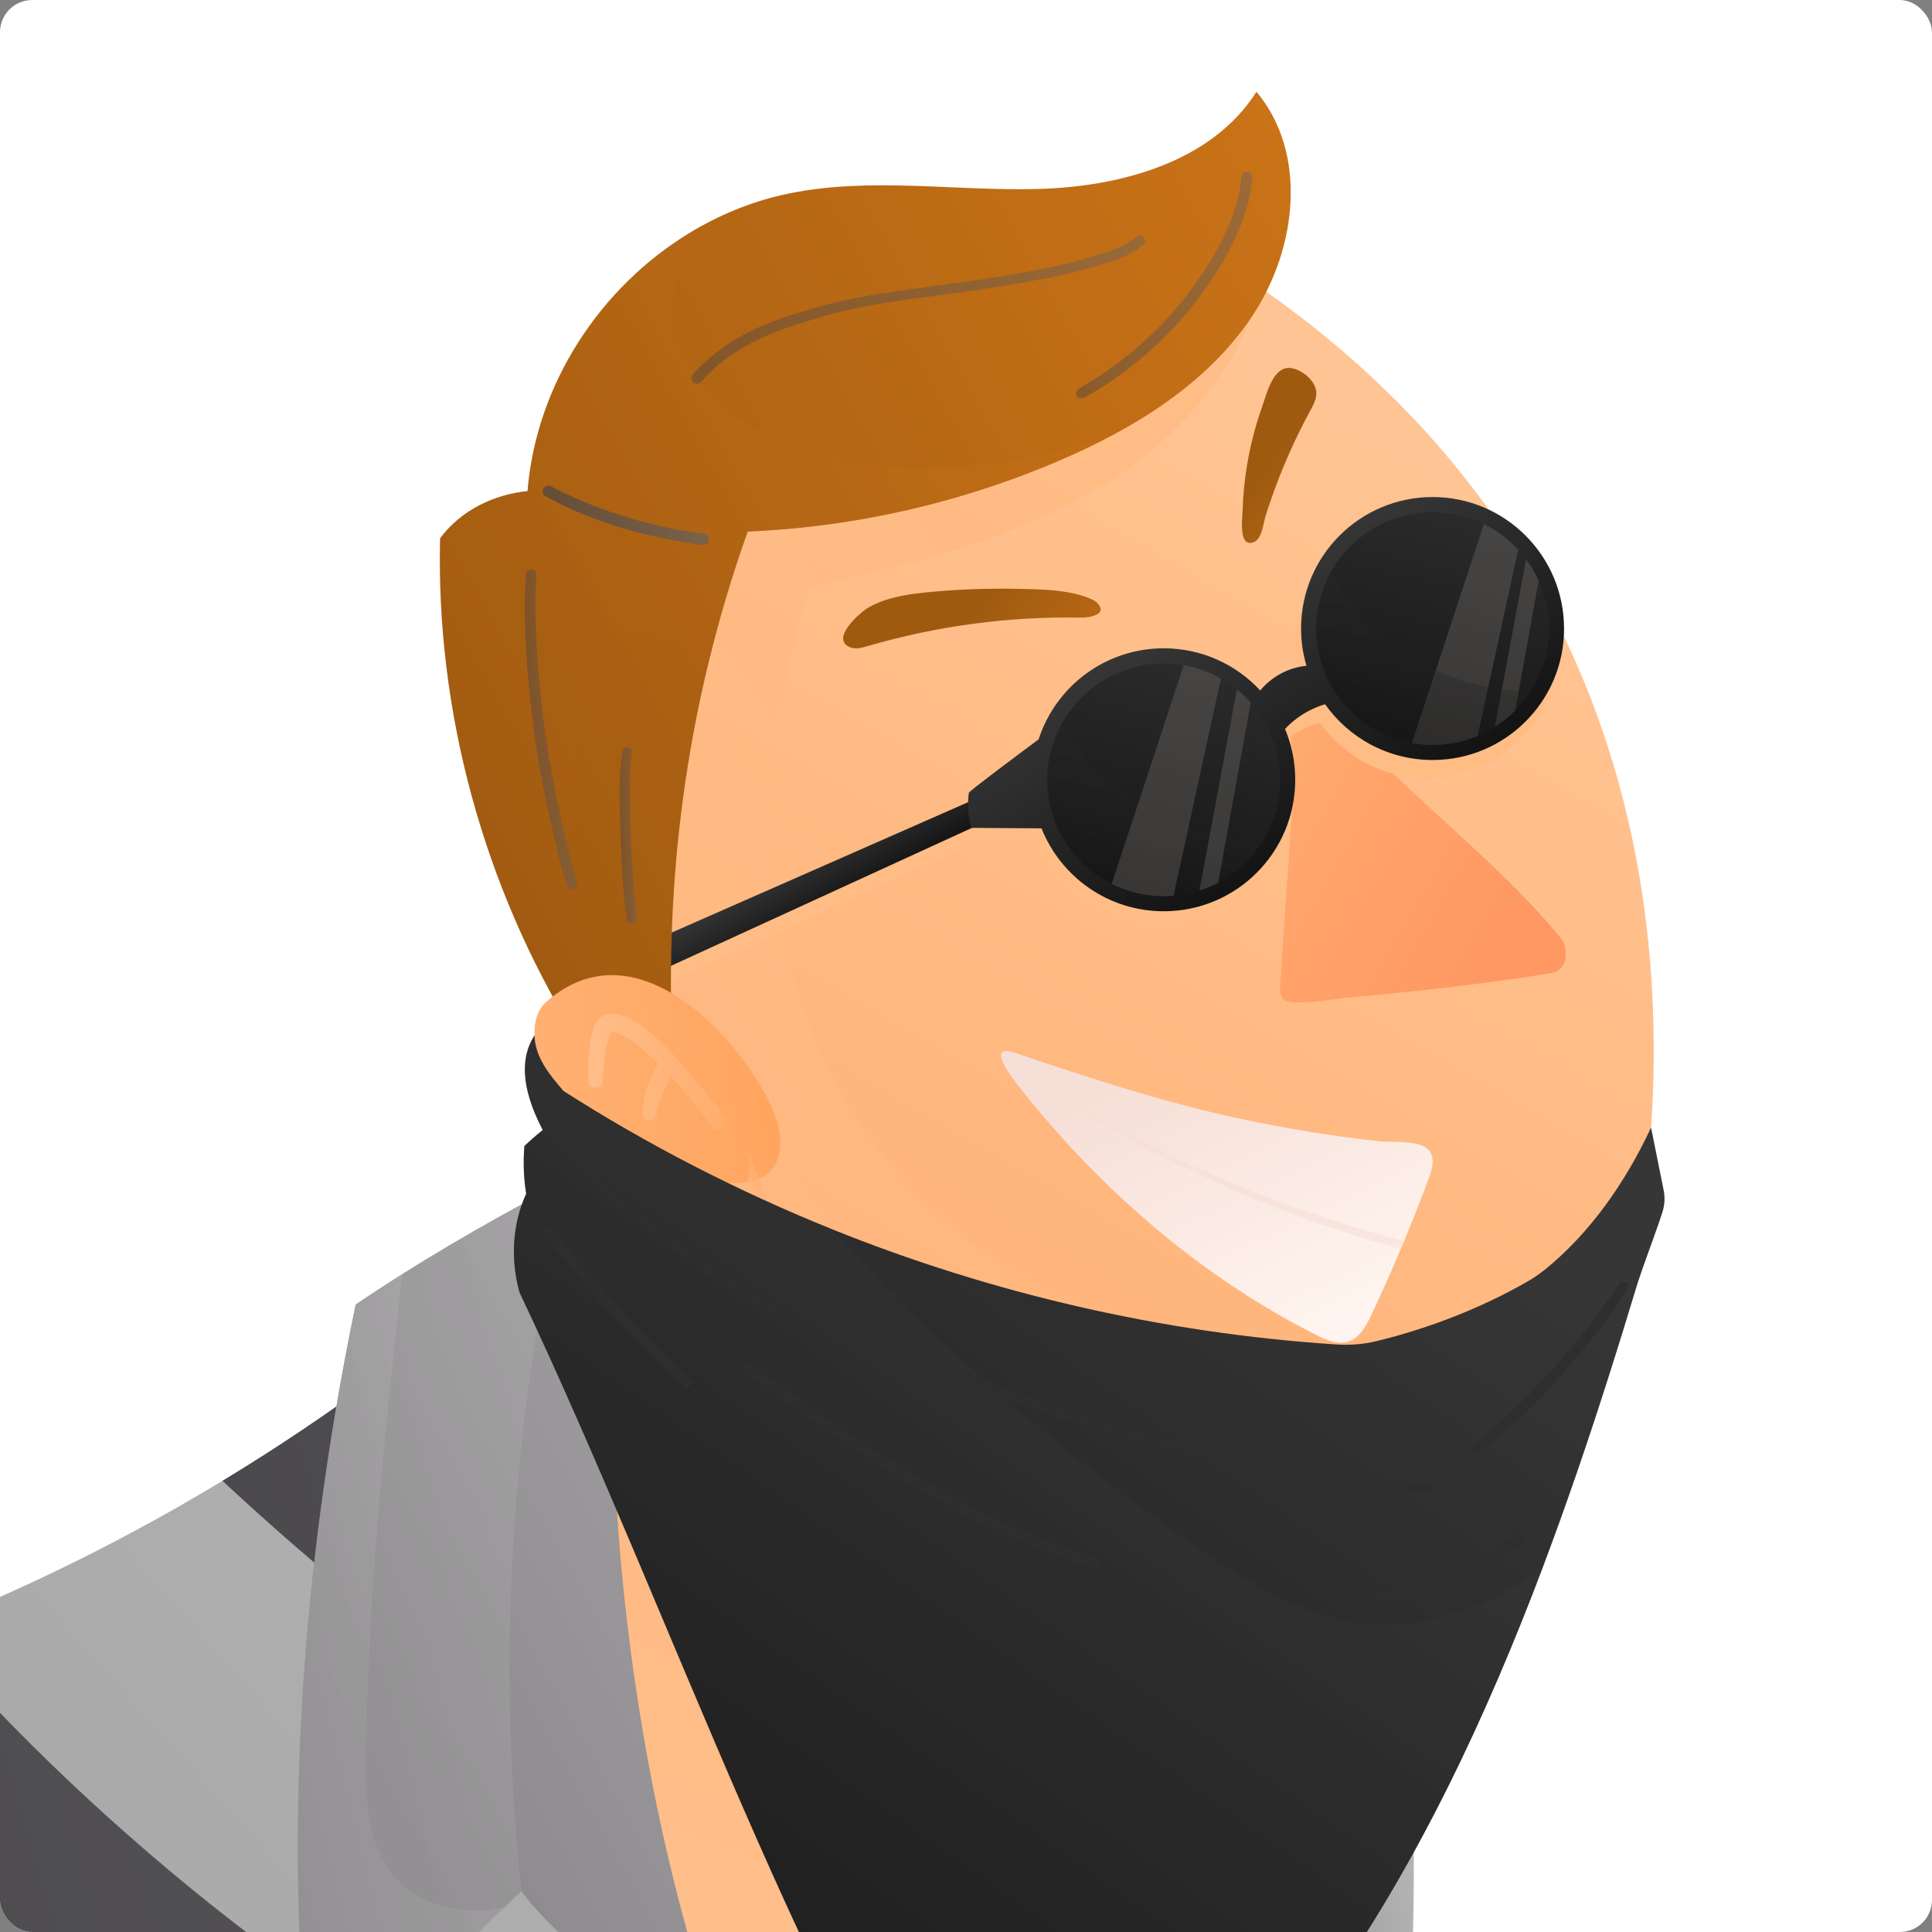 <svg width="480" height="480" viewBox="0 0 480 480" fill="none" xmlns="http://www.w3.org/2000/svg">
<rect x="0" y="0" width="480" height="480" fill="#808080" stroke="none"/>
<g clip-path="url(#clip0_26486_108183)">
<rect width="480" height="480" rx="8" fill="white"/>
<path d="M346.11 592.57C345.82 616.2 339.74 644.75 329.33 676.22C319.42 706.17 305.58 738.75 289.05 772.25C275.77 799.14 260.77 826.62 244.66 853.79C226.26 884.84 206.43 915.49 186.12 944.42C172.68 963.56 159.03 981.95 145.44 999.2C133.5 1014.35 121.61 1028.64 109.96 1041.78C94.08 1059.69 78.64 1075.48 64.11 1088.49C62.87 1089.38 61.61 1090.25 60.34 1091.08C47.76 1099.31 33.8 1104.71 18.88 1107.77C18.48 1099.39 18.42 1090.99 18.69 1082.6C19.04 1072.05 19.92 1061.51 21.31 1051.06C-2.18 1067.78 -26.25 1082.96 -51.04 1096.54C-52.28 1097.22 -53.51 1097.89 -54.75 1098.56C-58.77 1100.73 -62.81 1102.87 -66.87 1104.96C-181.12 1080.69 -304.16 991.11 -304.16 991.11C-302.31 974.43 -300.39 958.24 -298.41 942.55C-294.39 910.71 -290.1 880.86 -285.58 852.87C-281.29 826.3 -276.78 801.41 -272.08 778.07C-265.16 743.67 -257.8 712.65 -250.08 684.64C-241.69 654.18 -232.87 627.29 -223.72 603.52C-211.68 572.26 -199.06 546.38 -186.03 524.84C-184.79 522.79 -183.54 520.77 -182.29 518.8C-159.52 482.77 -135.61 459.55 -111.56 443.64C-95.22 432.82 -78.81 425.39 -62.67 419.6C-53.06 416.16 -43.16 413.63 -33.56 410.19C-28.71 408.45 -23.89 406.64 -19.1 404.75C6.66 394.59 31.57 382.24 55.27 367.91C58.8 365.78 62.29 363.6 65.76 361.38C90.69 345.44 114.21 327.28 135.89 307.14C143.48 300.09 150.85 292.79 157.98 285.26C172.53 285.21 172.61 276.7 182.46 265.99C223.08 287.76 263.96 311.37 303.47 335.11C303.77 369.25 307.52 403.16 313.3 436.81C316.76 456.93 320.94 476.96 325.53 496.89C327.75 506.5 330.06 516.1 332.44 525.67C334.48 533.89 336.57 542.1 338.69 550.3C341.02 559.34 344.42 568.27 345.44 577.59C345.96 582.33 346.18 587.33 346.11 592.58V592.57Z" fill="url(#paint0_linear_26486_108183)"/>
<path d="M332.44 525.671C229.89 495.731 133.91 441.201 55.28 367.911C58.81 365.781 62.3 363.601 65.77 361.381C90.7 345.441 114.22 327.281 135.9 307.141C184.18 363.031 245.38 407.781 313.3 436.811C316.76 456.931 320.94 476.961 325.53 496.891C327.75 506.501 330.06 516.101 332.44 525.671Z" fill="url(#paint1_linear_26486_108183)"/>
<path d="M346.11 592.57C345.82 616.2 339.74 644.75 329.33 676.22C160.36 659.97 -1.51 574.22 -111.55 443.64C-95.21 432.82 -78.8 425.39 -62.66 419.6C-53.05 416.16 -43.15 413.63 -33.55 410.19C-28.7 408.45 -23.88 406.64 -19.09 404.75C73 510.62 206.62 579.78 346.11 592.57Z" fill="url(#paint2_linear_26486_108183)"/>
<path d="M292.26 498.931C283.22 526.001 270.72 556.951 254.09 594.631C246.55 611.701 238.16 630.161 228.86 650.271C169.71 459.261 102.58 330.981 100 326.981C133.68 305.471 135.61 300.011 163.08 270.981C177.63 270.931 177.7 262.421 187.56 251.711C228.18 273.481 269.06 297.091 308.57 320.831C308.69 334.771 309.38 348.671 310.57 362.551C314.42 407.531 310.02 445.751 292.27 498.931H292.26Z" fill="url(#paint3_linear_26486_108183)"/>
<path style="mix-blend-mode:multiply" opacity="0.53" d="M292.26 498.93C283.22 526 270.72 556.95 254.09 594.63C202.85 524.34 154.7 450.2 131.4 366.58C124.9 343.28 140.56 329.61 152.69 322.84C164.81 316.08 180.81 316.1 192.14 324.11C202.01 331.08 207.301 342.72 211.811 353.93C222.491 380.5 231.291 407.87 243.671 433.7C255.491 458.36 270.94 481.91 292.26 498.93Z" fill="url(#paint4_linear_26486_108183)"/>
<path d="M402.32 330.072C401.56 333.042 400.72 336.052 399.73 338.992C396.51 348.632 391.78 357.772 383.65 363.612C371.51 372.342 355.05 371.412 340.29 369.012C313.31 364.632 286.98 356.482 262.18 345.012C260.14 344.072 258.1 343.102 256.08 342.112C235.61 332.102 216.27 319.832 198.54 305.542C190.01 298.662 181.84 291.322 174.11 283.552C172.17 281.612 170.26 279.632 168.4 277.632C167.93 277.152 167.47 276.652 166.99 276.152C166.14 275.232 165.3 274.322 164.46 273.402C166.29 227.012 145.58 160.632 180.06 129.542C214.54 98.462 262.23 65.362 308.56 68.342C310.23 69.452 311.87 70.572 313.48 71.692C316.53 73.822 319.49 75.982 322.36 78.172C429.45 159.752 414.64 281.892 402.33 330.062L402.32 330.072Z" fill="url(#paint5_linear_26486_108183)"/>
<path style="mix-blend-mode:multiply" opacity="0.35" d="M313.48 71.701C308.08 90.821 293.83 107.591 276.93 118.711C255.1 133.081 229.23 139.711 201.19 145.871C171.22 240.211 216.57 311.821 284.51 329.641C282.32 328.631 229.39 330.421 198.54 305.551C190.01 298.671 181.84 291.331 174.11 283.561C172.17 281.621 170.26 279.641 168.4 277.641C167.93 277.161 167.47 276.661 166.99 276.161C166.14 275.241 165.3 274.331 164.46 273.411C166.29 227.021 145.58 160.641 180.06 129.551C214.54 98.471 262.23 65.371 308.56 68.351C310.23 69.461 311.87 70.581 313.48 71.701Z" fill="url(#paint6_linear_26486_108183)"/>
<path d="M253.17 269.981C257.25 275.161 261.53 280.181 266.01 285.021C283.52 303.941 304.1 320.131 327.16 331.731C329.55 332.931 332.26 334.121 334.83 333.361C337.74 332.501 339.39 329.491 340.68 326.741C343.25 321.311 345.69 315.821 348.03 310.281C348.3 309.641 348.58 308.991 348.84 308.341C351.03 303.061 353.12 297.741 355.11 292.371C356.48 288.681 356.01 286.571 354.55 285.361C351.87 283.171 345.87 283.941 341.58 283.441C330.45 282.151 319.37 280.331 308.4 278.011C289.23 273.931 270.79 267.871 252.25 261.591C244.43 258.941 251.72 268.131 253.17 269.971V269.981Z" fill="url(#paint7_linear_26486_108183)"/>
<path style="mix-blend-mode:multiply" d="M254.07 266.591C260.95 271.421 268.07 275.971 275.38 280.121C288.09 287.361 301.32 293.761 314.88 299.221C321.71 301.981 328.641 304.481 335.671 306.661C339.731 307.921 343.86 309.221 348.02 310.291C348.29 309.651 348.57 309.001 348.83 308.351C347.79 308.081 346.75 307.801 345.71 307.521C341.8 306.441 337.921 305.291 334.051 304.051C319.961 299.541 306.04 294.361 292.72 287.901C279.48 281.481 266.711 274.101 254.421 266.001C254.041 265.751 253.711 266.351 254.061 266.591H254.07Z" fill="url(#paint8_linear_26486_108183)"/>
<path d="M318.05 245.891C318.01 245.291 318.05 244.671 318.09 244.071C319.07 229.741 320.05 215.411 321.03 201.081C321.46 194.871 321.26 188.861 320.66 182.621C320.35 179.371 320.45 174.521 318.62 171.651C317.74 170.271 319.47 168.661 320.82 169.451C326.91 173.011 332.2 179.051 337.33 183.881C343.02 189.241 348.67 194.621 354.41 199.931C365.87 210.531 377.69 220.831 387.64 232.911C389.89 235.641 389.63 241.081 385.3 241.781C368.4 244.521 351.26 246.401 334.22 247.911C331.49 248.151 320.09 250.331 318.64 248.001C318.24 247.371 318.09 246.641 318.04 245.891H318.05Z" fill="url(#paint9_linear_26486_108183)"/>
<path d="M313.74 131.05C313.33 132.66 312.71 134.27 311.4 134.73C307.67 136.04 308.66 128.83 308.71 127.11C308.82 123.21 309.2 119.31 309.84 115.46C310.66 110.54 311.92 105.7 313.59 101C314.67 97.95 316.33 90.65 320.89 91.47C323.87 92.01 327.5 95.09 327 98.4C326.8 99.7 326.15 100.88 325.52 102.04C322.53 107.55 319.89 113.24 317.63 119.08C316.47 122.07 315.41 125.09 314.44 128.15C314.2 128.9 314.02 129.98 313.74 131.05Z" fill="url(#paint10_linear_26486_108183)"/>
<path d="M229.541 147.241C224.841 147.721 219.911 148.561 215.761 150.941C213.661 152.151 206.071 158.821 211.261 160.831C212.631 161.361 214.17 160.931 215.58 160.521C232.73 155.501 250.641 153.111 268.511 153.451C270.291 153.481 275.18 152.871 272.82 150.021C272.26 149.341 271.431 148.951 270.611 148.621C265.151 146.451 258.471 146.401 252.651 146.291C244.941 146.141 237.221 146.451 229.541 147.231V147.241Z" fill="url(#paint11_linear_26486_108183)"/>
<path d="M17.21 579.49C16.99 586.41 16.56 593.3 15.94 600.16C13.5 627.28 8.11 654.01 1 680.44C-4.74 701.82 -11.61 723 -18.95 744.03C-23.79 757.92 -28.85 771.74 -33.92 785.51C-32.18 785.61 -30.42 785.7 -28.68 785.79C-29.06 786.87 -29.55 787.9 -30.13 788.89C-30.98 790.36 -32.03 791.7 -33.24 792.88C-31.72 793.53 -30.21 794.2 -28.71 794.9C-21.98 797.98 -15.42 801.43 -9.05 805.21L-8.13 820.21L-7.86 824.52C-9.76 826.96 -11.66 829.38 -13.57 831.82C-39.29 864.71 -65.01 897.6 -90.74 930.49C-131.31 923.65 -168.39 916.06 -204.67 905.68C-207.67 879.47 -209.61 852.96 -210.23 826.37C-210.99 794.16 -209.83 761.83 -206.34 729.77C-203.72 705.72 -199.78 681.84 -194.36 658.28C-189.56 637.45 -183.6 616.87 -176.35 596.67C-173.52 588.78 -170.49 580.94 -167.13 573.25C-159.7 556.2 -150.68 539.88 -138.93 525.52C-130.78 515.57 -121.18 506.61 -110.48 499.46C-98.77 491.63 -85.75 485.97 -71.89 483.58C-45.35 479 -15.85 487.9 0.58 509.24C15.55 528.7 18.01 554.93 17.22 579.47L17.21 579.49Z" fill="url(#paint12_linear_26486_108183)"/>
<g style="mix-blend-mode:multiply">
<path d="M241.25 202.941L159.63 238.861L160.56 246.721L242.65 209.081L241.25 202.941Z" fill="#FFBD85"/>
<path d="M387.27 160.701C387.27 178.741 372.65 193.361 354.61 193.361C343.57 193.361 333.8 187.881 327.89 179.501C324.11 180.621 320.63 182.761 317.94 185.641C319.57 189.531 320.47 193.801 320.47 198.281C320.47 216.321 305.85 230.941 287.81 230.941C274.03 230.941 262.24 222.411 257.44 210.341C251.63 210.291 245.83 210.261 240.01 210.221C239.16 207.451 238.98 204.441 239.39 201.511C239.49 201.061 252.27 191.531 256.72 188.231C260.96 175.101 273.28 165.611 287.81 165.611C297.28 165.611 305.81 169.641 311.78 176.091C314.6 172.651 318.83 170.381 323.27 169.951C322.4 167.011 321.93 163.911 321.93 160.691C321.93 142.651 336.56 128.031 354.6 128.031C372.64 128.031 387.26 142.651 387.26 160.691L387.27 160.701Z" fill="#FFBD85"/>
</g>
<path d="M242.57 198.4L160.94 234.31L161.87 242.18L243.97 204.54L242.57 198.4Z" fill="url(#paint13_linear_26486_108183)"/>
<path d="M311.38 78.131C302.92 91.071 290.37 100.631 276.64 107.991C272.57 110.181 268.39 112.171 264.18 114.001C239.45 124.761 212.72 130.921 185.77 132.061C181.92 142.851 178.69 153.721 176.04 164.621C170.54 187.251 167.57 210.051 166.86 232.841C166.56 242.431 166.66 252.021 167.14 261.601C161.83 263.981 155.83 263.821 150.5 261.741C147.64 260.631 144.97 258.971 142.71 256.851C120.16 220.141 108.3 176.811 109.35 133.731C114.48 126.831 122.6 122.871 131.07 122.011C133.24 95.371 149.16 71.371 171.24 57.921C171.7 57.641 172.16 57.361 172.63 57.091C179.85 52.871 187.7 49.781 195.93 48.091C216.17 43.911 237.12 47.501 257.79 46.951C278.45 46.411 301.1 40.251 312.16 22.801C324.85 37.911 322.34 61.361 311.38 78.131Z" fill="url(#paint14_linear_26486_108183)"/>
<path style="mix-blend-mode:multiply" opacity="0.32" d="M276.63 107.991C272.56 110.181 268.38 112.171 264.17 114.001C239.44 124.761 212.71 130.921 185.76 132.061C181.91 142.851 178.68 153.721 176.03 164.621C173.94 163.511 171.83 162.461 169.68 161.491C164.87 159.301 159.37 157.401 154.41 159.231C147.07 161.941 144.79 171.081 143.97 178.871C141.08 206.591 143.32 234.831 150.49 261.761C147.63 260.651 144.96 258.991 142.7 256.871C120.15 220.161 108.29 176.831 109.34 133.751C114.47 126.851 122.59 122.891 131.06 122.031C133.23 95.391 149.15 71.391 171.23 57.941C171.69 57.661 172.15 57.381 172.62 57.111C168.32 65.331 165.96 74.051 168 82.981C171.12 96.601 183.88 105.991 197 110.791C217.72 118.371 240.79 117.471 262.21 112.201C267.07 111.001 271.87 109.591 276.61 108.011L276.63 107.991Z" fill="url(#paint15_linear_26486_108183)"/>
<path d="M181.11 293.96C142.88 292.54 125.27 258.04 135.79 248.84C159.82 227.83 187.48 262.59 192.73 277.65C194.6 283.01 196.02 294.51 181.11 293.96Z" fill="url(#paint16_linear_26486_108183)"/>
<path style="mix-blend-mode:multiply" opacity="0.71" d="M179.52 276.549C178.31 275.029 177.05 273.539 175.81 272.039C170.5 265.829 160.92 252.919 152.59 251.859C148.82 251.889 147.9 253.839 146.95 257.119C146.25 260.519 146.12 264.019 146.16 267.489C146.18 268.279 146.06 269.189 146.7 269.779C147.74 270.889 149.78 270.049 149.73 268.529C149.99 263.659 150.75 257.729 151.96 256.479C152.03 256.459 152.11 256.439 152.18 256.419C152.19 256.419 152.2 256.419 152.21 256.419C152.43 256.419 152.6 256.439 152.7 256.439C153.11 256.529 153.66 256.709 153.94 256.809C157.63 258.559 158.75 259.939 162.04 262.859C162.5 263.279 162.99 263.739 163.49 264.229C162.97 265.069 162.6 266.069 162.12 266.869C160.92 269.349 159.98 271.969 159.74 274.729C159.69 275.579 159.43 276.519 159.77 277.329C160.43 279.089 163.18 278.519 163.14 276.649C163.3 275.029 164.92 270.719 165.91 268.869C166.16 268.409 166.41 267.959 166.67 267.509C169.74 270.819 172.8 274.459 174.12 276.239C174.68 276.959 176.97 279.989 176.28 279.089C176.68 279.679 177.1 280.309 177.84 280.479C179.13 280.869 180.52 279.799 180.5 278.449C180.37 276.959 179.56 276.759 179.52 276.519V276.549Z" fill="url(#paint17_linear_26486_108183)"/>
<path d="M388.59 156.16C388.59 174.2 373.971 188.82 355.931 188.82C344.891 188.82 335.12 183.34 329.21 174.96C325.43 176.08 321.95 178.22 319.26 181.1C320.89 184.99 321.791 189.26 321.791 193.74C321.791 211.78 307.17 226.4 289.13 226.4C275.35 226.4 263.56 217.87 258.76 205.8C252.95 205.75 247.15 205.72 241.33 205.68C240.48 202.91 240.3 199.9 240.71 196.97C240.81 196.52 253.591 186.99 258.041 183.69C262.281 170.56 274.6 161.07 289.13 161.07C298.6 161.07 307.13 165.1 313.1 171.55C315.92 168.11 320.15 165.84 324.59 165.41C323.72 162.47 323.25 159.37 323.25 156.15C323.25 138.11 337.881 123.49 355.921 123.49C373.961 123.49 388.58 138.11 388.58 156.15L388.59 156.16Z" fill="url(#paint18_linear_26486_108183)"/>
<path d="M376.94 223.79C376.25 223.52 375.45 223.54 374.78 223.85L376.94 223.79Z" fill="url(#paint19_linear_26486_108183)"/>
<path d="M318.03 193.751C318.03 198.881 316.7 203.691 314.36 207.861C311.65 212.701 307.57 216.691 302.66 219.291C301.17 220.081 299.61 220.751 297.98 221.271C295.93 221.931 293.78 222.371 291.56 222.551C290.76 222.621 289.94 222.661 289.12 222.661C284.47 222.661 280.08 221.561 276.19 219.621C266.71 214.881 260.21 205.081 260.21 193.761C260.21 188.781 261.47 184.101 263.69 180.011C268.58 170.981 278.13 164.861 289.12 164.861C290.8 164.861 292.46 165.001 294.07 165.281C297.38 165.851 300.5 166.991 303.32 168.581C304.72 169.371 306.04 170.271 307.28 171.281C308.52 172.281 309.68 173.381 310.73 174.581C315.27 179.681 318.02 186.401 318.02 193.761L318.03 193.751Z" fill="url(#paint20_linear_26486_108183)"/>
<path style="mix-blend-mode:multiply" opacity="0.3" d="M314.36 207.862C311.65 212.702 307.57 216.692 302.66 219.292C301.17 220.082 299.61 220.752 297.98 221.272C295.93 221.932 293.78 222.372 291.56 222.552C290.76 222.622 289.94 222.662 289.12 222.662C284.47 222.662 280.08 221.562 276.19 219.622C266.71 214.882 260.21 205.082 260.21 193.762C260.21 188.782 261.47 184.102 263.69 180.012C268.8 188.532 276.15 195.732 284.81 200.592C293.76 205.612 304.09 208.122 314.35 207.872L314.36 207.862Z" fill="url(#paint21_linear_26486_108183)"/>
<path d="M384.83 156.162C384.83 161.912 383.15 167.272 380.26 171.772C379.16 173.482 377.88 175.072 376.46 176.512C374.94 178.042 373.251 179.402 371.421 180.572C370.051 181.442 368.62 182.192 367.11 182.832C363.67 184.272 359.891 185.072 355.931 185.072C354.171 185.072 352.441 184.912 350.771 184.612C337.271 182.172 327.021 170.372 327.021 156.162C327.021 151.092 328.33 146.322 330.63 142.182C335.55 133.282 345.041 127.262 355.931 127.262C360.501 127.262 364.821 128.322 368.661 130.212C371.881 131.802 374.771 133.972 377.181 136.582C377.881 137.332 378.531 138.132 379.151 138.962C380.371 140.612 381.421 142.382 382.271 144.272C383.911 147.902 384.83 151.922 384.83 156.172V156.162Z" fill="url(#paint22_linear_26486_108183)"/>
<path opacity="0.14" d="M303.33 168.571L291.57 222.551C290.77 222.621 289.95 222.661 289.13 222.661C284.48 222.661 280.09 221.561 276.2 219.621L294.08 165.281C297.39 165.851 300.51 166.991 303.33 168.581V168.571Z" fill="url(#paint23_linear_26486_108183)"/>
<path opacity="0.14" d="M310.74 174.562L302.67 219.292C301.18 220.082 299.62 220.752 297.99 221.272L307.3 171.262C308.54 172.262 309.7 173.362 310.75 174.562H310.74Z" fill="url(#paint24_linear_26486_108183)"/>
<path opacity="0.14" d="M377.19 136.581L367.11 182.831C363.67 184.271 359.891 185.071 355.931 185.071C354.171 185.071 352.441 184.911 350.771 184.611L368.671 130.211C371.891 131.801 374.78 133.971 377.19 136.581Z" fill="url(#paint25_linear_26486_108183)"/>
<path opacity="0.14" d="M382.27 144.261L376.45 176.511C374.93 178.041 373.24 179.401 371.41 180.571L379.15 138.951C380.37 140.601 381.42 142.371 382.27 144.261Z" fill="url(#paint26_linear_26486_108183)"/>
<path style="mix-blend-mode:multiply" opacity="0.3" d="M380.26 171.781C379.16 173.491 377.88 175.081 376.46 176.521C374.94 178.051 373.251 179.411 371.421 180.581C370.051 181.451 368.62 182.201 367.11 182.841C363.67 184.281 359.891 185.081 355.931 185.081C354.171 185.081 352.441 184.921 350.771 184.621C337.271 182.181 327.021 170.381 327.021 156.171C327.021 151.101 328.33 146.331 330.63 142.191C335.76 151.471 343.5 159.311 352.75 164.501C361.12 169.191 370.68 171.691 380.26 171.781Z" fill="url(#paint27_linear_26486_108183)"/>
<path style="mix-blend-mode:multiply" opacity="0.69" d="M175.71 132.961C175.07 132.351 174.11 132.541 173.3 132.401C166.22 131.571 156.31 128.991 148.46 126.011C143.95 124.231 141.68 123.321 136.93 120.861C135.34 119.961 133.93 122.321 135.51 123.281C144.33 128.161 154 131.441 163.84 133.521C166.41 134.071 168.99 134.571 171.59 134.961C172.7 135.061 174.19 135.641 175.23 135.301C176.17 134.981 176.41 133.621 175.7 132.951L175.71 132.961Z" fill="url(#paint28_linear_26486_108183)"/>
<path style="mix-blend-mode:multiply" opacity="0.43" d="M311.06 43.472C310.57 42.122 308.39 42.552 308.44 44.002C307.75 51.902 303.76 60.562 298.64 68.072C294.7 73.862 291.09 78.442 285.69 83.472C281.24 87.582 277.91 90.212 273.13 93.442C271.54 94.492 269.91 95.482 268.25 96.432C267.85 96.632 267.47 96.922 267.36 97.372C267.08 98.952 268.71 99.442 269.85 98.522C271.99 97.332 274.07 96.042 276.09 94.662C285.25 88.392 293.38 80.592 299.67 71.422C303.79 65.642 307.33 59.372 309.47 52.572C310.11 50.582 310.54 48.532 310.87 46.472C310.94 45.492 311.37 44.422 311.07 43.472H311.06Z" fill="url(#paint29_linear_26486_108183)"/>
<path style="mix-blend-mode:multiply" opacity="0.66" d="M194.45 305.472C191.02 299.222 188.2 292.642 186.04 285.852C186.45 290.572 185.92 295.382 184.5 299.902C187.61 302.162 190.39 304.862 194.46 305.462L194.45 305.472Z" fill="url(#paint30_linear_26486_108183)"/>
<path style="mix-blend-mode:multiply" opacity="0.43" d="M282.24 58.891C279.7 61.031 276.38 62.241 272.52 63.401C267.29 65.031 261.95 66.301 256.56 67.301C247.46 68.991 238.63 70.221 230.17 71.331C220.42 72.601 210.65 73.961 201.23 76.871C193.74 79.021 186.27 81.681 179.85 86.191C177.49 87.851 175.27 89.701 173.28 91.781C172.63 92.561 171.36 93.351 171.87 94.501C172.1 95.141 172.85 95.471 173.5 95.301C174.54 94.831 175.13 93.651 176.01 92.921C177.99 90.981 179.41 89.811 181.19 88.551C187.61 84.081 193.52 81.961 200.87 79.701C216.08 74.781 230.15 74.121 245.23 71.651C255.5 70.031 265.82 68.361 275.71 65.081C277.93 64.361 280.13 63.491 282.11 62.241C282.88 61.651 283.9 61.191 284.39 60.331C284.97 59.051 283.25 57.861 282.25 58.891H282.24Z" fill="url(#paint31_linear_26486_108183)"/>
<path style="mix-blend-mode:multiply" opacity="0.43" d="M143.36 219.351C143.03 218.181 142.7 217.011 142.39 215.841C138.6 201.281 135.74 186.961 134.32 172.821C133.44 163.601 132.74 154.311 133.13 145.041C133.06 143.981 133.67 142.681 132.9 141.801C132.14 140.991 130.64 141.591 130.67 142.721C129.87 153.861 130.8 165.061 132 176.141C132.98 185.061 134.5 193.911 136.47 202.671C137.87 208.631 139.06 214.731 141.04 220.501C141.54 221.251 142.79 221.151 143.22 220.371C143.38 220.051 143.46 219.701 143.35 219.351H143.36Z" fill="url(#paint32_linear_26486_108183)"/>
<path d="M180.75 510.811C170.32 507.611 137.78 481.701 129.57 469.881C109.05 488.371 91.95 510.641 79.32 535.211C69.49 467.321 73.71 394.621 88.36 324.091C102.7 314.371 119.5 304.481 137.23 295.111C143.57 291.761 150.05 288.471 156.56 285.291C145.16 356.471 157.4 448.651 180.75 510.801V510.811Z" fill="url(#paint33_linear_26486_108183)"/>
<path d="M317.47 486.511C328.75 504.391 338.19 523.431 345.59 543.231C350.57 509.141 352.28 474.561 350.68 440.141C340.22 455.761 329.75 471.391 317.47 486.501V486.511Z" fill="url(#paint34_linear_26486_108183)"/>
<path style="mix-blend-mode:multiply" opacity="0.28" d="M129.57 469.881C128.12 471.191 126.68 472.521 125.26 473.861C106.65 491.531 91.06 512.371 79.32 535.211C69.49 467.321 73.71 394.621 88.36 324.091C92.07 321.581 95.94 319.051 99.95 316.541C111.45 309.291 124.09 302.061 137.23 295.121C138.24 295.381 139.24 295.671 140.23 296.001C126.94 352.821 123.34 412.381 129.57 469.891V469.881Z" fill="url(#paint35_linear_26486_108183)"/>
<path style="mix-blend-mode:multiply" opacity="0.28" d="M125.27 473.871C106.66 491.541 91.07 512.381 79.331 535.221C69.501 467.331 73.721 394.631 88.371 324.101C92.081 321.591 95.951 319.061 99.96 316.551C95.46 356.211 91.55 395.961 90.891 435.861C90.701 447.181 91.3 459.821 99.391 467.741C105.99 474.201 116.19 475.721 125.27 473.881V473.871Z" fill="url(#paint36_linear_26486_108183)"/>
<path style="mix-blend-mode:multiply" opacity="0.43" d="M158.14 227.24C157.02 217.34 156.6 207.36 156.46 197.4C156.46 193.99 156.59 189.45 156.97 187.06C157.37 185.6 155.14 184.98 154.73 186.44C153.62 192.59 153.98 198.9 154.1 205.12C154.38 213 154.65 220.95 155.77 228.75C156.06 229.59 157.28 229.81 157.88 229.17C158.43 228.64 158.22 227.91 158.14 227.25V227.24Z" fill="url(#paint37_linear_26486_108183)"/>
<path d="M413.04 301.102C411.33 306.462 409.13 311.902 406.85 318.822C402.08 334.612 397.04 350.631 391.54 366.561C388.89 374.231 386.14 381.881 383.27 389.491C355.41 463.241 315.98 532.691 248.03 570.001C198.54 497.151 168.11 403.541 129.08 321.091C126.8 312.991 127.27 304.151 130.73 296.561C130.09 292.651 129.96 288.672 130.29 284.702C131.61 283.482 132.94 282.271 134.85 280.751C133.29 277.761 131 272.862 130.5 267.702C130.16 264.172 130.66 260.531 132.8 257.271C132.94 262.771 136.57 267.071 139.99 271.061C161.03 284.501 183.32 295.961 206.47 305.301C246.39 321.401 288.87 331.201 331.9 334.021C335.31 334.251 338.73 334.001 342.04 333.191C355.38 329.941 368.16 324.852 379.14 318.602C380.79 317.672 382.36 316.621 383.83 315.431C394.93 306.451 403.76 293.932 410.2 280.142C411.17 284.972 412.31 290.611 413.33 295.691C413.69 297.491 413.6 299.341 413.04 301.091V301.102Z" fill="url(#paint38_linear_26486_108183)"/>
<path style="mix-blend-mode:multiply" opacity="0.35" d="M383.27 389.482C355.41 463.232 315.98 532.682 248.03 569.992C198.54 497.142 168.11 403.532 129.08 321.082C126.8 312.982 127.27 304.142 130.73 296.552C130.09 292.642 129.96 288.662 130.29 284.692C131.61 283.472 132.94 282.262 134.85 280.742C133.29 277.752 131 272.852 130.5 267.692C130.16 264.162 130.66 260.522 132.8 257.262C132.94 262.762 136.57 267.062 139.99 271.052C161.03 284.492 183.32 295.952 206.47 305.292C233.55 334.752 263.9 361.222 296.78 384.042C310.42 393.502 325.3 402.612 341.87 403.582C356.74 404.442 371.26 398.482 383.27 389.492V389.482Z" fill="url(#paint39_linear_26486_108183)"/>
<g style="mix-blend-mode:multiply">
<path d="M402.21 318.922C397.35 326.422 392.93 332.082 386.94 338.812C380.82 345.732 374.3 352.322 367.09 358.112C366.56 358.602 365.72 358.962 365.74 359.792C365.71 360.872 367.14 361.472 367.89 360.682C375.52 354.682 382.43 347.822 388.85 340.552C394.53 334.002 400.24 327.242 404.57 319.742C404.82 318.412 402.85 317.732 402.21 318.922Z" fill="#2E2E2E"/>
</g>
<g style="mix-blend-mode:multiply">
<path d="M354.47 368.511C319.62 366.641 284.97 357.3 251.31 345.37C248.39 344.31 245.48 343.21 242.59 342.07C241.5 341.77 240.13 340.601 239.22 341.761C238.21 343.461 240.05 343.88 241.19 344.34C243.81 345.39 246.45 346.411 249.1 347.391C277.35 357.491 306.36 366.16 336.22 369.74C340.46 370.22 344.72 370.56 348.98 370.82C350.95 370.82 353.06 371.281 354.98 371.031C356.27 370.561 355.87 368.461 354.47 368.511Z" fill="#2E2E2E"/>
</g>
<g style="mix-blend-mode:multiply">
<path d="M196.39 326.981C195.53 326.061 194.25 325.551 193.23 324.801C181.7 317.571 170.42 309.931 159.69 301.551C155.61 298.331 148.18 292.631 143.43 288.071C143.04 287.651 142.66 287.131 142.03 287.161C140.92 287.131 140.3 288.601 141.12 289.371C144.1 292.471 147.55 295.081 150.86 297.811C157.26 302.961 163.78 307.951 170.47 312.711C176.18 316.801 182.07 320.651 188.02 324.391C190.22 325.781 192.41 327.161 194.63 328.521C194.93 328.741 195.32 328.821 195.68 328.721C196.41 328.531 196.79 327.621 196.39 326.971V326.981Z" fill="#2E2E2E"/>
</g>
<g style="mix-blend-mode:multiply">
<path d="M170.56 341.73C163.12 334.46 155.65 327.2 148.86 319.32C144.67 314.62 140.92 309.56 136.72 304.87C135.61 303.77 133.89 305.45 135.01 306.58C139.98 312.28 144.47 318.39 149.6 323.96C156.2 331.06 162.98 338.12 170.2 344.57C170.93 344.94 171.88 344.29 171.85 343.48C171.84 342.68 171.04 342.27 170.56 341.73Z" fill="#2E2E2E"/>
</g>
<g style="mix-blend-mode:multiply">
<path d="M272.84 387.54C272.17 386.66 270.85 386.67 269.9 386.22C247.95 379.28 227.67 367.53 208.13 354.22C202.1 350.14 196.19 345.86 190.31 341.57C189.3 340.84 187.53 339.53 187.3 339.34C186.89 339.03 186.52 338.58 185.96 338.6C184.9 338.57 184.29 339.99 185.08 340.73C211.27 360.23 238.79 379.28 270.27 389.05C270.82 389.17 271.36 389.51 271.93 389.43C272.79 389.37 273.31 388.28 272.85 387.55L272.84 387.54Z" fill="#2E2E2E"/>
</g>
<g style="mix-blend-mode:multiply">
<path d="M376.32 381.21C373.3 384.04 368.98 386.6 364.56 388.94C358.86 391.97 352.65 393.72 345.54 395C341.8 395.66 338.73 396.11 335.7 396.48C334.67 396.72 333.18 396.46 332.37 397.13C331.77 397.7 331.91 398.76 332.63 399.17C333.17 399.5 333.81 399.26 334.4 399.23C335.59 399.1 336.77 398.96 337.95 398.81C346.4 397.65 354.99 396.34 362.81 392.78C368.26 390.17 373.72 387.22 378.13 383.03C379.29 381.83 377.54 380.05 376.32 381.22V381.21Z" fill="#2E2E2E"/>
</g>
</g>
<defs>
<linearGradient id="paint0_linear_26486_108183" x1="390.1" y1="396.19" x2="-405.61" y2="1104.7" gradientUnits="userSpaceOnUse">
<stop stop-color="#B8B8B8"/>
<stop offset="1" stop-color="#8C898C"/>
</linearGradient>
<linearGradient id="paint1_linear_26486_108183" x1="2.93" y1="485.041" x2="405.32" y2="365.611" gradientUnits="userSpaceOnUse">
<stop stop-color="#454347"/>
<stop offset="1" stop-color="#626163"/>
</linearGradient>
<linearGradient id="paint2_linear_26486_108183" x1="-202.88" y1="646.75" x2="497.41" y2="438.89" gradientUnits="userSpaceOnUse">
<stop stop-color="#454347"/>
<stop offset="1" stop-color="#626163"/>
</linearGradient>
<linearGradient id="paint3_linear_26486_108183" x1="128.43" y1="591.431" x2="299.55" y2="142.391" gradientUnits="userSpaceOnUse">
<stop stop-color="#FFC493"/>
<stop offset="1" stop-color="#FFB073"/>
</linearGradient>
<linearGradient id="paint4_linear_26486_108183" x1="164.62" y1="547.22" x2="275.47" y2="256.33" gradientUnits="userSpaceOnUse">
<stop stop-color="#FFC493"/>
<stop offset="1" stop-color="#FFB073"/>
</linearGradient>
<linearGradient id="paint5_linear_26486_108183" x1="357.37" y1="116.852" x2="207.72" y2="375.192" gradientUnits="userSpaceOnUse">
<stop stop-color="#FFC493"/>
<stop offset="1" stop-color="#FFB073"/>
</linearGradient>
<linearGradient id="paint6_linear_26486_108183" x1="128.76" y1="296.211" x2="295.7" y2="184.911" gradientUnits="userSpaceOnUse">
<stop stop-color="#FFC493"/>
<stop offset="1" stop-color="#FFB073"/>
</linearGradient>
<linearGradient id="paint7_linear_26486_108183" x1="328.85" y1="329.821" x2="295.36" y2="260.941" gradientUnits="userSpaceOnUse">
<stop stop-color="#FFF4EF"/>
<stop offset="1" stop-color="#F6DFD7"/>
</linearGradient>
<linearGradient id="paint8_linear_26486_108183" x1="297.3" y1="339.631" x2="301.48" y2="285.971" gradientUnits="userSpaceOnUse">
<stop stop-color="#FFF4EF"/>
<stop offset="1" stop-color="#F6DFD7"/>
</linearGradient>
<linearGradient id="paint9_linear_26486_108183" x1="373.33" y1="239.751" x2="288.28" y2="190.661" gradientUnits="userSpaceOnUse">
<stop stop-color="#FF9762"/>
<stop offset="1" stop-color="#FFB073"/>
</linearGradient>
<linearGradient id="paint10_linear_26486_108183" x1="315.95" y1="113.09" x2="382.88" y2="160.98" gradientUnits="userSpaceOnUse">
<stop stop-color="#9F5A10"/>
<stop offset="1" stop-color="#F0891E"/>
</linearGradient>
<linearGradient id="paint11_linear_26486_108183" x1="240.631" y1="154.501" x2="322.32" y2="204.491" gradientUnits="userSpaceOnUse">
<stop stop-color="#9F5A10"/>
<stop offset="1" stop-color="#F0891E"/>
</linearGradient>
<linearGradient id="paint12_linear_26486_108183" x1="69.38" y1="569.49" x2="-276.36" y2="864.3" gradientUnits="userSpaceOnUse">
<stop stop-color="#B8B8B8"/>
<stop offset="1" stop-color="#8C898C"/>
</linearGradient>
<linearGradient id="paint13_linear_26486_108183" x1="198.21" y1="213.21" x2="205.61" y2="226.27" gradientUnits="userSpaceOnUse">
<stop stop-color="#363636"/>
<stop offset="1" stop-color="#131313"/>
</linearGradient>
<linearGradient id="paint14_linear_26486_108183" x1="95.21" y1="201.001" x2="552.66" y2="-54.249" gradientUnits="userSpaceOnUse">
<stop stop-color="#9F5A10"/>
<stop offset="1" stop-color="#F0891E"/>
</linearGradient>
<linearGradient id="paint15_linear_26486_108183" x1="96.69" y1="195.611" x2="426.82" y2="11.411" gradientUnits="userSpaceOnUse">
<stop stop-color="#9F5A10"/>
<stop offset="1" stop-color="#F0891E"/>
</linearGradient>
<linearGradient id="paint16_linear_26486_108183" x1="35.51" y1="281.51" x2="195.06" y2="265.28" gradientUnits="userSpaceOnUse">
<stop stop-color="#FFC493"/>
<stop offset="1" stop-color="#FFA45E"/>
</linearGradient>
<linearGradient id="paint17_linear_26486_108183" x1="146.15" y1="266.229" x2="180.5" y2="266.229" gradientUnits="userSpaceOnUse">
<stop stop-color="#FFC493"/>
<stop offset="1" stop-color="#FFB073"/>
</linearGradient>
<linearGradient id="paint18_linear_26486_108183" x1="299.93" y1="150.08" x2="332.24" y2="207.12" gradientUnits="userSpaceOnUse">
<stop stop-color="#363636"/>
<stop offset="1" stop-color="#131313"/>
</linearGradient>
<linearGradient id="paint19_linear_26486_108183" x1="375.91" y1="223.51" x2="375.8" y2="224.26" gradientUnits="userSpaceOnUse">
<stop stop-color="#B8B8B8"/>
<stop offset="1" stop-color="#8C898C"/>
</linearGradient>
<linearGradient id="paint20_linear_26486_108183" x1="303.52" y1="133.341" x2="280.15" y2="231.421" gradientUnits="userSpaceOnUse">
<stop stop-color="#363636"/>
<stop offset="1" stop-color="#131313"/>
</linearGradient>
<linearGradient id="paint21_linear_26486_108183" x1="295.17" y1="166.022" x2="280.46" y2="227.752" gradientUnits="userSpaceOnUse">
<stop stop-color="#363636"/>
<stop offset="1" stop-color="#131313"/>
</linearGradient>
<linearGradient id="paint22_linear_26486_108183" x1="370.31" y1="95.752" x2="346.95" y2="193.842" gradientUnits="userSpaceOnUse">
<stop stop-color="#363636"/>
<stop offset="1" stop-color="#131313"/>
</linearGradient>
<linearGradient id="paint23_linear_26486_108183" x1="283.61" y1="222.171" x2="297.46" y2="166.031" gradientUnits="userSpaceOnUse">
<stop stop-color="#FFFAF4"/>
<stop offset="1" stop-color="#FAECDD"/>
</linearGradient>
<linearGradient id="paint24_linear_26486_108183" x1="298.54" y1="221.412" x2="310.69" y2="172.102" gradientUnits="userSpaceOnUse">
<stop stop-color="#FFFAF4"/>
<stop offset="1" stop-color="#FAECDD"/>
</linearGradient>
<linearGradient id="paint25_linear_26486_108183" x1="358.26" y1="186.461" x2="371.931" y2="131.011" gradientUnits="userSpaceOnUse">
<stop stop-color="#FFFAF4"/>
<stop offset="1" stop-color="#FAECDD"/>
</linearGradient>
<linearGradient id="paint26_linear_26486_108183" x1="372.13" y1="180.751" x2="382.25" y2="139.721" gradientUnits="userSpaceOnUse">
<stop stop-color="#FFFAF4"/>
<stop offset="1" stop-color="#FAECDD"/>
</linearGradient>
<linearGradient id="paint27_linear_26486_108183" x1="361.801" y1="127.981" x2="346.991" y2="190.151" gradientUnits="userSpaceOnUse">
<stop stop-color="#363636"/>
<stop offset="1" stop-color="#131313"/>
</linearGradient>
<linearGradient id="paint28_linear_26486_108183" x1="134.82" y1="128.041" x2="176.12" y2="128.041" gradientUnits="userSpaceOnUse">
<stop stop-color="#454347"/>
<stop offset="1" stop-color="#626163"/>
</linearGradient>
<linearGradient id="paint29_linear_26486_108183" x1="267.33" y1="70.822" x2="311.17" y2="70.822" gradientUnits="userSpaceOnUse">
<stop stop-color="#454347"/>
<stop offset="1" stop-color="#626163"/>
</linearGradient>
<linearGradient id="paint30_linear_26486_108183" x1="182.237" y1="297.627" x2="189.209" y2="295.993" gradientUnits="userSpaceOnUse">
<stop stop-color="#FFC493"/>
<stop offset="1" stop-color="#FFB073"/>
</linearGradient>
<linearGradient id="paint31_linear_26486_108183" x1="171.75" y1="76.921" x2="284.5" y2="76.921" gradientUnits="userSpaceOnUse">
<stop stop-color="#454347"/>
<stop offset="1" stop-color="#626163"/>
</linearGradient>
<linearGradient id="paint32_linear_26486_108183" x1="130.38" y1="181.231" x2="143.4" y2="181.231" gradientUnits="userSpaceOnUse">
<stop stop-color="#454347"/>
<stop offset="1" stop-color="#626163"/>
</linearGradient>
<linearGradient id="paint33_linear_26486_108183" x1="331.18" y1="305.631" x2="92.36" y2="440.431" gradientUnits="userSpaceOnUse">
<stop stop-color="#B8B8B8"/>
<stop offset="1" stop-color="#8C898C"/>
</linearGradient>
<linearGradient id="paint34_linear_26486_108183" x1="362.53" y1="487.991" x2="306.21" y2="502.441" gradientUnits="userSpaceOnUse">
<stop stop-color="#B8B8B8"/>
<stop offset="1" stop-color="#8C898C"/>
</linearGradient>
<linearGradient id="paint35_linear_26486_108183" x1="165.85" y1="400.401" x2="13.17" y2="439.561" gradientUnits="userSpaceOnUse">
<stop stop-color="#B8B8B8"/>
<stop offset="1" stop-color="#8C898C"/>
</linearGradient>
<linearGradient id="paint36_linear_26486_108183" x1="124.95" y1="416.821" x2="29.14" y2="441.401" gradientUnits="userSpaceOnUse">
<stop stop-color="#B8B8B8"/>
<stop offset="1" stop-color="#8C898C"/>
</linearGradient>
<linearGradient id="paint37_linear_26486_108183" x1="153.94" y1="207.57" x2="158.25" y2="207.57" gradientUnits="userSpaceOnUse">
<stop stop-color="#454347"/>
<stop offset="1" stop-color="#626163"/>
</linearGradient>
<linearGradient id="paint38_linear_26486_108183" x1="314.28" y1="258.071" x2="90.14" y2="576.531" gradientUnits="userSpaceOnUse">
<stop stop-color="#363636"/>
<stop offset="1" stop-color="#131313"/>
</linearGradient>
<linearGradient id="paint39_linear_26486_108183" x1="260.69" y1="334.222" x2="107.73" y2="551.542" gradientUnits="userSpaceOnUse">
<stop stop-color="#363636"/>
<stop offset="1" stop-color="#131313"/>
</linearGradient>
<clipPath id="clip0_26486_108183">
<rect width="480" height="480" rx="8" fill="white"/>
</clipPath>
</defs>
</svg>
